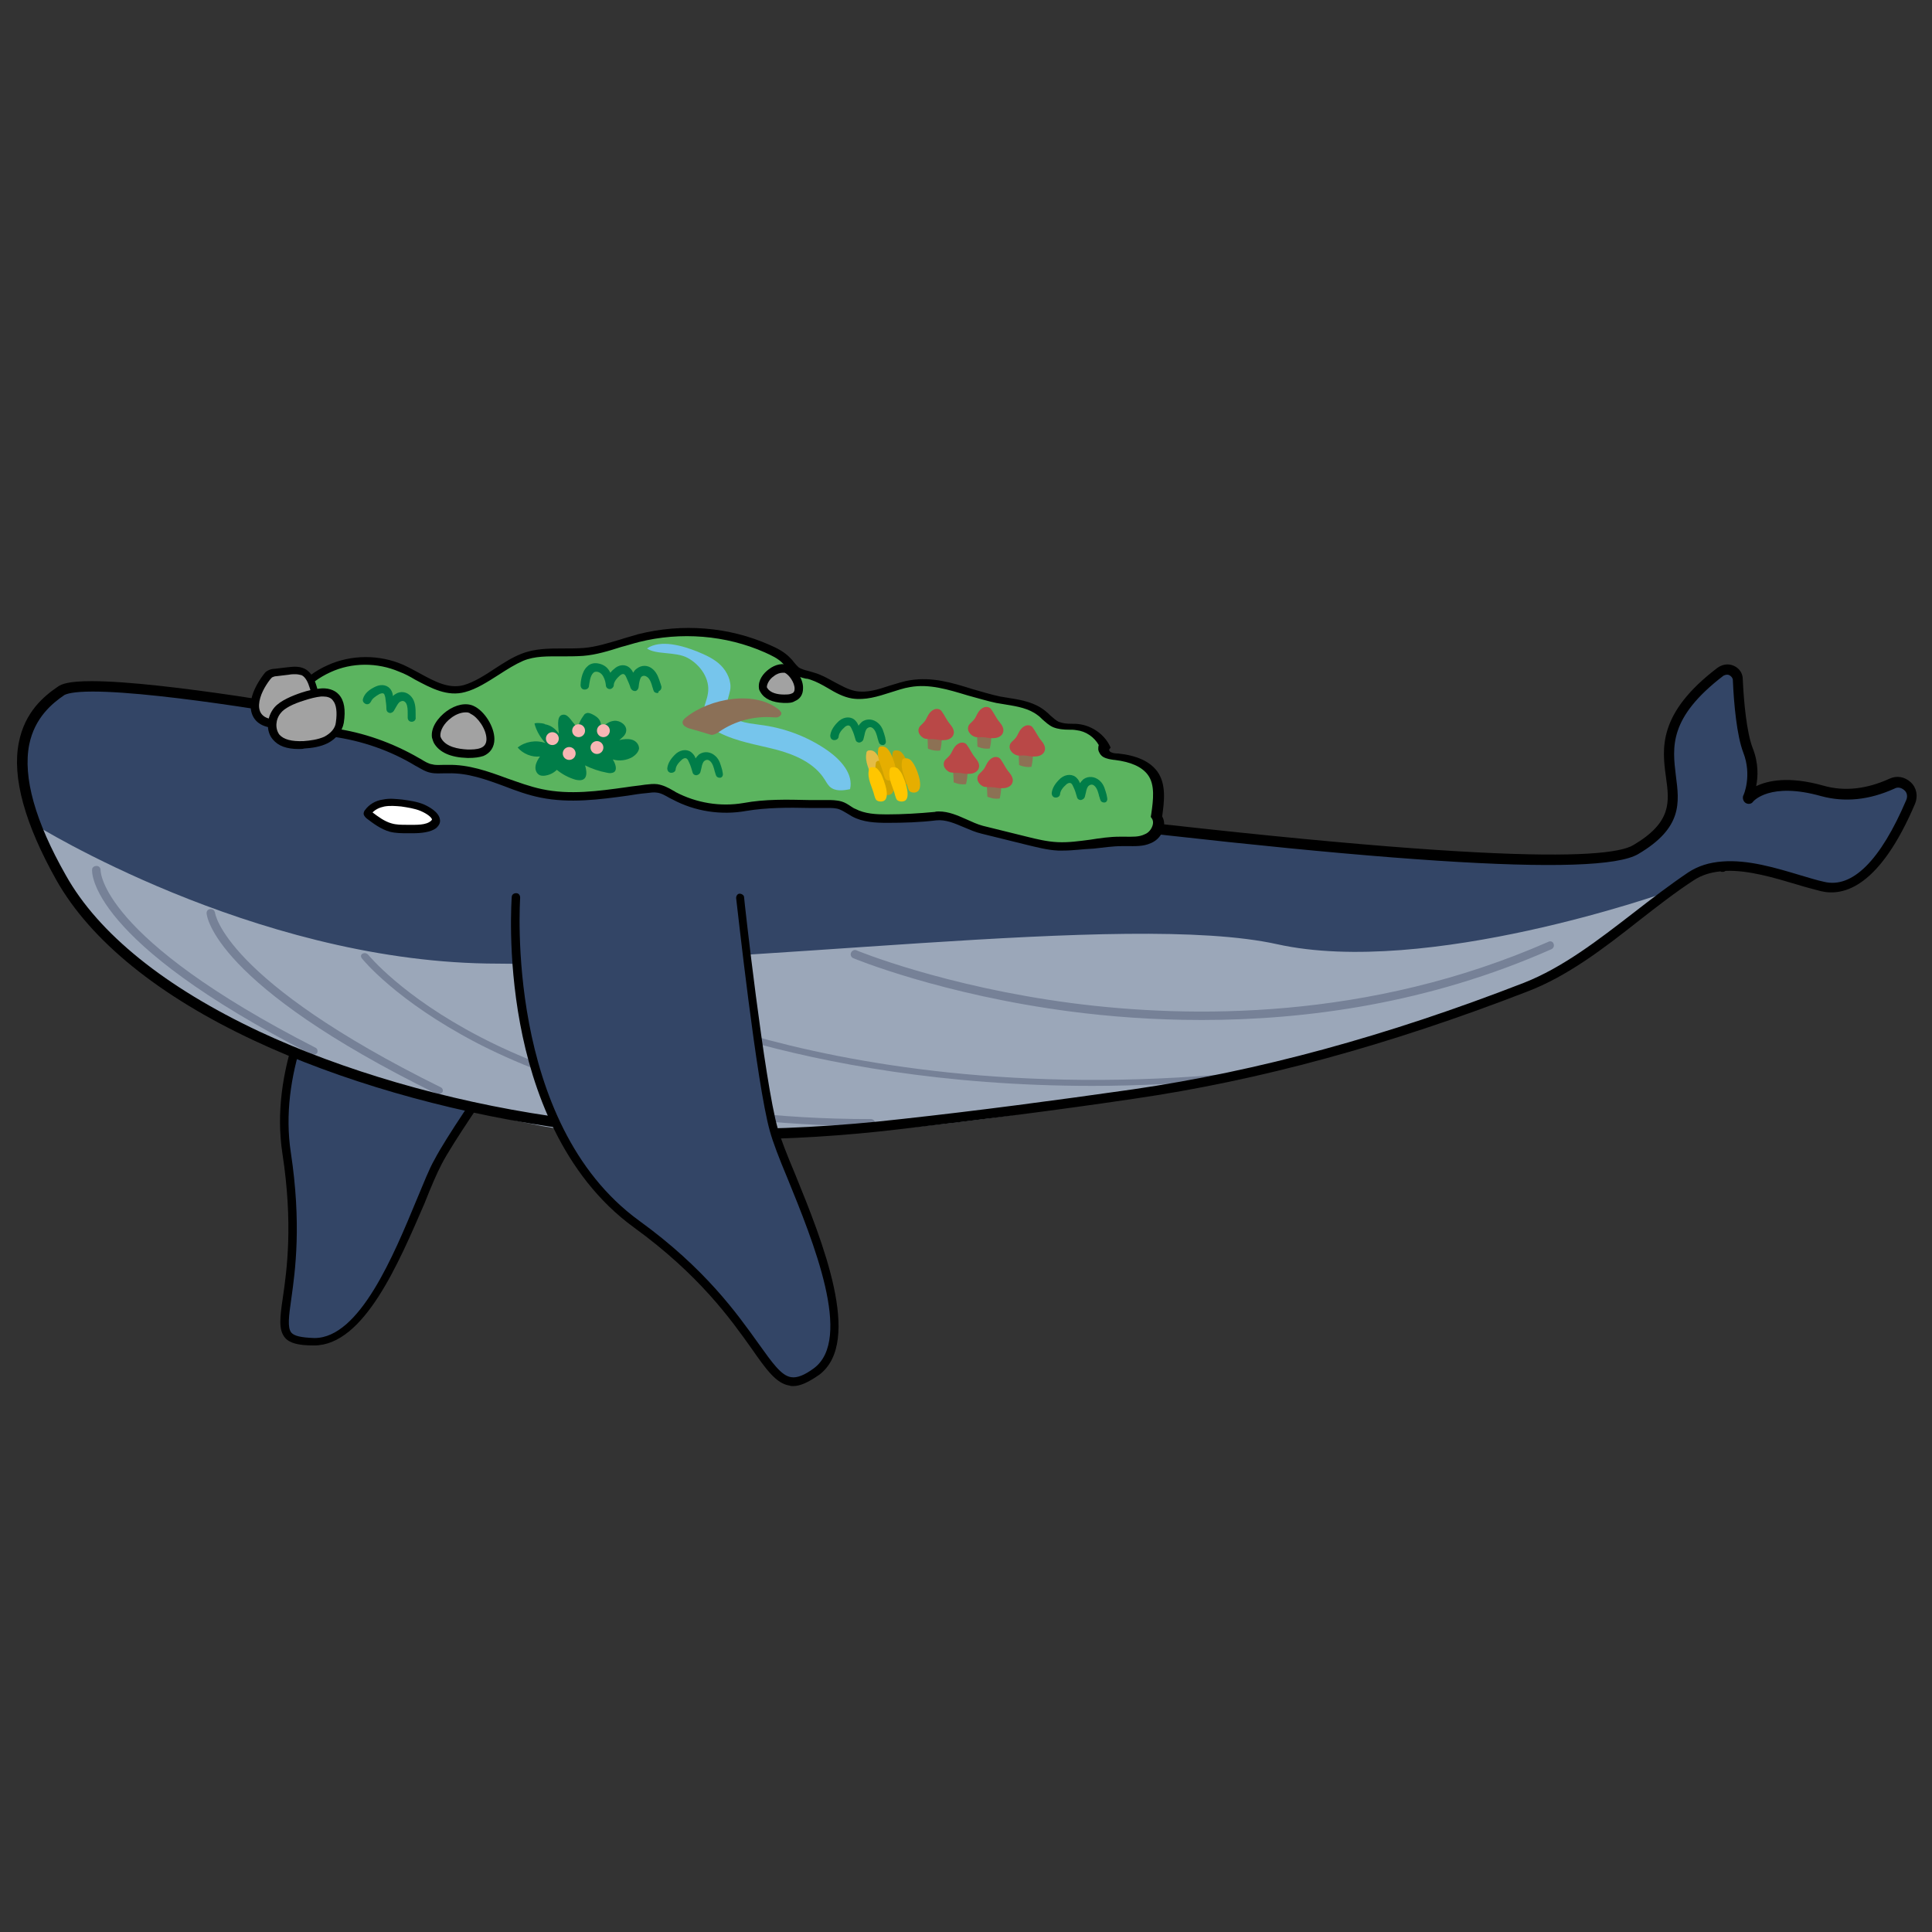 <?xml version="1.0" encoding="utf-8"?>
<!-- Generator: Adobe Illustrator 26.5.0, SVG Export Plug-In . SVG Version: 6.00 Build 0)  -->
<svg version="1.1" id="레이어_1" xmlns="http://www.w3.org/2000/svg" xmlns:xlink="http://www.w3.org/1999/xlink" x="0px"
	 y="0px" viewBox="0 0 390 390" style="enable-background:new 0 0 390 390;" xml:space="preserve">
<rect x="0" y="0" width="390" height="390" fill="#333333" stroke="none"/>
<style type="text/css">
	.st0{fill:#334566;}
	.st1{fill:#FFFFFF;}
	.st2{fill:#9BA7B9;}
	.st3{fill:#768197;}
	.st4{fill:none;stroke:#000000;stroke-width:3;stroke-miterlimit:10;}
	.st5{fill:#5BB45F;}
	.st6{fill:#A2A2A2;}
	.st7{fill:#007D48;}
	.st8{fill:#76C5EC;}
	.st9{fill:#F8B6B4;}
	.st10{fill:#8B7057;}
	.st11{fill:#E4BC47;}
	.st12{fill:#CEA200;}
	.st13{fill:#E6AE00;}
	.st14{fill:#FFC600;}
	.st15{fill:#8C7154;}
	.st16{fill:#B94847;}
</style>
<g>
	<path class="st0" d="M85.6,169.3c0,0-32.6,32.1-27.9,63.3s-6.9,38,5.5,38.1s20.4-27.7,25-36.5s26.6-39,26.6-39"/>
	<path d="M63.4,271.6L63.4,271.6c-3.3,0-5-0.5-5.9-1.6c-1.3-1.6-1-4-0.4-8.1c0.8-5.5,2.1-14.8-0.1-29.1
		c-2.5-16.4,5.3-32.9,12.3-43.9c7.5-11.9,15.7-20,15.8-20.1c0.3-0.3,0.9-0.3,1.2,0c0.3,0.3,0.3,0.9,0,1.2s-32.2,32.2-27.6,62.6
		c2.2,14.5,0.9,23.9,0.1,29.6c-0.5,3.5-0.8,5.8,0,6.8c0.6,0.7,2,1,4.6,1.1h0.1c9.1,0,16-16.8,20.6-27.9c1.4-3.3,2.5-6.2,3.6-8.1
		c4.6-8.8,25.8-37.9,26.7-39.1c0.3-0.4,0.8-0.5,1.2-0.2c0.4,0.3,0.5,0.8,0.2,1.2c-0.2,0.3-22,30.2-26.6,38.9c-1,1.9-2.2,4.7-3.5,8
		C80.5,254.9,73.5,271.6,63.4,271.6z"/>
</g>
<g>
	<path class="st0" d="M18.7,138.5c-3.1,0-5.3,0.3-6.2,0.9c-2.7,1.8-6.4,4.8-7.5,10.6c-1.3,6.8,1.2,15.9,7.5,27.1
		c6.7,11.9,20.4,23,39.5,31.9c16.9,7.9,38,14,59.2,17.2c21.7,3.3,45.6,3.5,71,0.6c15.6-1.7,31.4-3.8,46.9-6
		c25.4-3.7,51.2-10.8,79.1-21.5c8-3.1,15.3-8.8,22.4-14.3c3.6-2.8,7.3-5.7,11-8.2c1.8-1.2,3.9-1.9,6.4-2.1v0.1v-0.1
		c5-0.4,10.5,1.3,15.4,2.8c1.7,0.5,3.3,1,4.8,1.4c4.4,1.1,11-1,17.8-17.1c0.5-1.1,0.2-2.3-0.6-3.2c-0.9-0.8-2.1-1-3.2-0.5
		c-4.8,2.2-9.6,2.7-14,1.5c-11.2-3.2-14.7,1.4-14.8,1.4c0,0.1-0.1,0.1-0.2,0c-0.1,0-0.1-0.1-0.1-0.2c0,0,2-4.4,0-9.5
		c-1.3-3.3-1.8-9.6-2.1-14.3c0-0.8-0.5-1.5-1.2-1.8s-1.6-0.3-2.2,0.2c-11.6,8.8-10.7,15.4-10,21.2c0.7,5.3,1.3,9.8-7.1,14.8
		c-7.7,4.6-54.4,1.5-138.7-9.3c-62.8-8-124-17.5-124.6-17.6C66.7,144.6,33.3,138.5,18.7,138.5z"/>
	<g>
		<path class="st1" d="M85.3,163c-1.3-0.6-2.7-0.8-4.2-1c-1.2-0.1-2.5-0.2-3.7,0s-2.4,0.8-3.1,1.8c-0.1,0.1-0.1,0.2-0.1,0.3
			s0.1,0.2,0.2,0.3c1.4,1,2.8,2.1,4.4,2.5c1.1,0.3,2.2,0.3,3.3,0.3c1.6,0,4.1,0.2,5.4-0.9C89.1,165.1,86.6,163.6,85.3,163z"/>
		<path d="M83.4,168.2c-0.3,0-0.6,0-0.8,0h-0.4c-1.1,0-2.3,0-3.5-0.3c-1.8-0.5-3.4-1.7-4.7-2.7c-0.1-0.1-0.5-0.4-0.6-0.9
			c0-0.4,0.2-0.7,0.3-0.8c0.8-1.1,2.1-1.9,3.6-2.1c1.4-0.3,2.7-0.1,3.9,0c1.4,0.2,3,0.4,4.4,1l0,0c0.9,0.4,3,1.5,3.2,3
			c0.1,0.5,0,1.1-0.8,1.8C86.9,168,85,168.2,83.4,168.2z M75.2,164c1.2,0.9,2.4,1.8,3.8,2.2c1,0.3,2,0.3,3.1,0.3h0.5
			c1.4,0,3.4,0.1,4.4-0.8c0.1-0.1,0.2-0.2,0.2-0.3c-0.1-0.4-0.9-1.1-2.3-1.7l0,0c-1.2-0.5-2.6-0.7-3.9-0.9c-1.1-0.1-2.3-0.2-3.4,0
			C76.6,163,75.8,163.4,75.2,164z"/>
	</g>
</g>
<g>
	<path class="st2" d="M336.4,180.1c0,0-48.4,17.2-78.6,10.5s-108.1,4.8-159.5,3.9c-47.6-0.8-91.2-28-91.2-28s9.5,42.6,101.8,60.7
		c0,0,53.9,11.7,162.3-15.3c0,0,35.8-10.9,42.6-15.1L336.4,180.1z"/>
	<path class="st3" d="M63.2,212.9c-0.1,0-0.3,0-0.4-0.1c-44.9-22.9-44.3-36.8-44.2-37.3c0-0.4,0.4-0.7,0.9-0.7s0.8,0.4,0.8,0.8
		c0,0.2-0.2,13.6,43.4,35.9c0.4,0.2,0.5,0.7,0.3,1.1C63.8,212.8,63.5,212.9,63.2,212.9z"/>
	<path class="st3" d="M175.8,227.3c-39.2,0-65-9.2-79.8-16.9c-16-8.4-22.7-16.6-23-17c-0.2-0.3-0.2-0.7,0.2-0.9
		c0.4-0.2,0.8-0.1,1.1,0.2c0.1,0.1,6.8,8.4,22.6,16.6c14.6,7.6,40.1,16.6,78.9,16.6c0.4,0,0.8,0.3,0.8,0.7S176.3,227.3,175.8,227.3z
		"/>
	<path class="st3" d="M220.5,219.2c-30.4,0-54.1-4.7-69.8-9.1c-22.3-6.4-34.3-13.8-34.3-13.9c-0.4-0.2-0.4-0.6-0.2-0.9
		c0.2-0.3,0.7-0.3,1.1-0.2c0.1,0.1,11.9,7.4,34,13.8c20.4,5.8,54.1,11.9,98.6,7.7c0.4-0.1,0.8,0.2,0.8,0.5c0,0.4-0.3,0.7-0.6,0.7
		C239.6,218.7,229.7,219.2,220.5,219.2z"/>
	<path class="st3" d="M88.5,220.9c-0.1,0-0.3,0-0.4-0.1c-44.9-22.1-46.4-35.9-46.4-36.5c0-0.4,0.3-0.8,0.8-0.8s0.8,0.3,0.9,0.7
		c0,0.2,1.9,13.7,45.6,35.3c0.4,0.2,0.5,0.7,0.3,1C89.1,220.7,88.8,220.9,88.5,220.9z"/>
	<path class="st3" d="M242.6,205.9c-9.8,0-18.7-0.7-26.4-1.7c-26.1-3.4-43.8-10.7-44-10.8c-0.4-0.2-0.6-0.7-0.4-1.1
		c0.2-0.4,0.6-0.6,1-0.5c0.2,0.1,17.7,7.3,43.6,10.7c23.9,3.1,60,3.5,96.2-12.4c0.4-0.2,0.9,0,1,0.4c0.2,0.4,0,0.9-0.4,1.1
		C288.4,202.6,263.5,205.9,242.6,205.9z"/>
</g>
<path d="M147.7,230c-12.8,0-25.1-0.9-36.8-2.6c-21.3-3.2-42.4-9.3-59.5-17.3c-19.3-9-33.1-20.2-40-32.4c-6.4-11.4-9-20.8-7.6-27.8
	c1.2-6.2,5.1-9.4,7.9-11.3c0.7-0.5,2.1-1.1,6.8-1.1c14.6,0,47.2,5.9,48.6,6.1c0.6,0.1,61.4,9.5,124.6,17.6
	c104.7,13.3,132.8,12.5,138,9.4c7.8-4.6,7.3-8.7,6.6-13.7c-0.8-5.8-1.7-12.9,10.4-22.1c1-0.7,2.2-0.9,3.3-0.4
	c1.1,0.5,1.8,1.5,1.8,2.7c0.2,4.6,0.8,10.8,2,13.9c1.2,3,1.1,5.8,0.7,7.7c2.3-1.1,6.5-2.1,13.6-0.1c4.2,1.2,8.7,0.7,13.3-1.4
	c1.5-0.7,3.1-0.4,4.3,0.7c1.2,1.1,1.5,2.8,0.9,4.3c-7.1,16.7-14.3,18.8-19,17.7c-1.5-0.4-3.1-0.8-4.7-1.3c-4.7-1.4-10-3-14.6-2.8
	c-0.1,0.1-0.3,0.2-0.5,0.2s-0.4,0-0.5-0.1c-2.1,0.2-3.9,0.8-5.4,1.8c-3.7,2.4-7.4,5.3-11,8.1c-7.1,5.6-14.5,11.3-22.7,14.4
	c-27.9,10.8-53.9,17.9-79.3,21.6c-15.5,2.3-31.3,4.3-46.9,6.1C170.4,229.3,158.9,230,147.7,230z M18.7,139.6c-4.1,0-5.3,0.5-5.7,0.7
	c-2.5,1.7-6,4.6-7.1,10c-1.3,6.6,1.2,15.5,7.4,26.4c6.6,11.8,20.1,22.6,39,31.5c16.9,7.9,37.8,14,58.9,17.1
	c21.6,3.2,45.4,3.5,70.7,0.6c15.6-1.7,31.3-3.8,46.8-6c25.3-3.7,51.1-10.7,78.9-21.5c7.9-3.1,15.1-8.7,22.1-14.1
	c3.6-2.8,7.4-5.7,11.1-8.2c2-1.3,4.2-2,6.9-2.2l0,0c5.2-0.4,10.8,1.3,15.8,2.8c1.7,0.5,3.3,1,4.7,1.3c5.7,1.4,11.4-4.3,16.6-16.5
	c0.3-0.7,0.2-1.5-0.4-2s-1.3-0.7-2-0.3c-5.1,2.3-10,2.8-14.8,1.5c-10.3-2.9-13.6,1-13.7,1.1c-0.3,0.5-1,0.6-1.5,0.3s-0.7-1-0.5-1.5
	c0.1-0.1,1.8-4.1,0-8.7c-1.3-3.4-1.9-9.8-2.1-14.6c0-0.4-0.3-0.8-0.7-1c-0.4-0.2-0.8-0.1-1.2,0.1c-11.1,8.5-10.3,14.4-9.6,20.2
	c0.7,5.4,1.4,10.5-7.6,15.8c-8.1,4.8-53.6,1.8-139.3-9.1c-63.3-8.1-124.1-17.5-124.7-17.6C65.5,145.4,33.1,139.6,18.7,139.6z
	 M354,161.3C354,161.3,354,161.4,354,161.3C354,161.4,354,161.3,354,161.3z"/>
<path class="st4" d="M103.5,181.9"/>
<g>
	<path class="st0" d="M104.1,181.3c0,0-3.6,45.7,24.3,65.9s25.4,37.8,36.2,29.7c10.8-8.1-5.9-39.1-8.6-48.8
		c-2.7-9.7-6.8-46.9-6.8-46.9"/>
	<path d="M160.1,279.8c-0.2,0-0.5,0-0.7-0.1c-2.7-0.4-4.7-3.2-7.7-7.5c-4.2-5.9-10.5-14.8-23.7-24.4c-14.6-10.6-20.6-28.2-23-41.1
		c-2.6-13.9-1.7-25.5-1.7-25.6c0-0.5,0.4-0.8,0.9-0.8s0.8,0.4,0.8,0.9s-3.2,45.4,24,65.2c13.4,9.7,19.8,18.8,24.1,24.8
		c2.8,3.9,4.6,6.5,6.6,6.8c1.2,0.2,2.7-0.4,4.6-1.8c7.9-5.9-0.1-25.5-5.4-38.5c-1.6-3.8-2.9-7.2-3.5-9.4c-2.7-9.6-6.6-45.5-6.8-47
		c0-0.5,0.3-0.9,0.7-0.9s0.9,0.3,0.9,0.7s4.1,37.2,6.8,46.7c0.6,2.1,1.9,5.4,3.5,9.2c5.5,13.5,13.7,33.8,4.9,40.5
		C163.1,279.1,161.5,279.8,160.1,279.8z"/>
</g>
<g>
	<g>
		<path class="st5" d="M93.7,138.8c-4.4,1.3-8.6-2.2-12.8-4.1c-4.6-2-10-2-14.6,0.1c-2.4,1.1-4.6,2.8-6.4,4.7
			c-0.4,0.4-0.8,0.9-1,1.4c-0.9,1.9,0.4,4.2,2.2,5.2c1.8,1.1,3.9,1.2,6,1.5c6,0.8,11.9,2.9,17.2,6c0.9,0.6,1.9,1.1,2.9,1.4
			c1.1,0.2,2.2,0.1,3.3,0.1c6.5-0.2,12.4,3.6,18.8,4.9c6.9,1.4,14.1,0,21.1-0.9c0.8-0.1,1.6-0.2,2.3-0.1c1.2,0.2,2.4,0.9,3.5,1.5
			c4.3,2.3,9.4,3.1,14.2,2.2c5.5-1,11.1-0.6,16.7-0.6c0.9,0,1.8,0,2.7,0.3s1.7,1,2.6,1.4c2,1.1,4.4,1.2,6.7,1.2
			c3.3,0,6.5-0.2,9.8-0.5c3.3-0.4,6.3,2,9.5,2.8c3,0.7,6,1.5,8.9,2.2c2.1,0.5,4.2,1,6.4,1.2c4.2,0.2,8.4-1.1,12.6-1.1
			c1.8,0,3.8,0.2,5.5-0.5s2.9-3,1.7-4.5c0.4-2.9,0.9-6.4-0.8-8.8c-1.6-2.2-4.6-3-7.3-3.3c-0.6-0.1-1.3-0.1-1.8-0.5s-0.8-1.2-0.4-1.7
			c-0.9-2.1-3.1-3.5-5.3-3.8c-1.5-0.2-3.2,0.1-4.6-0.6c-1.1-0.5-1.9-1.5-2.9-2.3c-2.4-1.9-5.7-2.1-8.7-2.7
			c-5.9-1.2-11.8-4.2-17.7-3.2c-3.8,0.6-7.5,2.9-11.4,2.2c-3-0.5-5.4-2.8-8.4-3.7c-1.2-0.4-2.5-0.5-3.4-1.2
			c-0.7-0.5-1.2-1.2-1.7-1.8c-1.1-1.1-2.5-1.9-4-2.5c-8.1-3.6-17.4-4.3-25.9-2.1c-3.7,1-7.4,2.5-11.2,2.8c-4.1,0.4-8.5-0.5-12.3,1.1
			C101.5,134.2,97.6,137.7,93.7,138.8z"/>
		<path d="M214.6,171.7c-0.3,0-0.7,0-1,0c-2.2-0.1-4.4-0.7-6.5-1.2l-8.9-2.2c-1.3-0.3-2.4-0.8-3.6-1.3c-1.9-0.8-3.7-1.6-5.6-1.4
			c-3.3,0.4-6.6,0.5-9.8,0.5c0,0,0,0-0.1,0c-2.3,0-4.9-0.1-7.1-1.3c-0.3-0.2-0.7-0.4-1-0.6c-0.5-0.3-1-0.6-1.5-0.8
			c-0.7-0.3-1.6-0.3-2.4-0.3c-1.2,0-2.5,0-3.7,0c-4.2-0.1-8.6-0.1-12.8,0.6c-5,0.9-10.3,0.1-14.8-2.3c-0.2-0.1-0.4-0.2-0.6-0.3
			c-0.9-0.5-1.7-1-2.6-1.1c-0.6-0.1-1.3,0-2.1,0.1c-1.2,0.1-2.5,0.3-3.7,0.5c-5.8,0.8-11.8,1.6-17.7,0.4c-2.5-0.5-5-1.4-7.3-2.3
			c-3.8-1.4-7.4-2.7-11.3-2.6c-0.2,0-0.5,0-0.7,0c-0.9,0-1.8,0.1-2.8-0.1c-1.1-0.2-2-0.8-2.9-1.3l-0.2-0.1
			c-5.1-3.1-10.9-5.1-16.8-5.9l-0.7-0.1c-1.9-0.2-3.8-0.5-5.6-1.5c-2.1-1.2-3.6-3.9-2.5-6.3c0.3-0.6,0.7-1.1,1.1-1.6
			c2-2.1,4.2-3.8,6.7-4.9c4.8-2.2,10.5-2.2,15.3-0.1c1.1,0.5,2.2,1.1,3.3,1.7c3.1,1.7,5.9,3.2,8.9,2.4l0,0c2.1-0.6,4.3-2,6.4-3.4
			c1.7-1.1,3.4-2.2,5.2-2.9c2.7-1.1,5.6-1.1,8.4-1.1c1.4,0,2.8,0,4.2-0.1c2.5-0.2,5-1,7.4-1.7c1.2-0.4,2.4-0.7,3.7-1.1
			c8.8-2.2,18.2-1.5,26.5,2.2c1.4,0.6,3,1.4,4.2,2.7c0.2,0.2,0.4,0.4,0.6,0.7c0.3,0.4,0.7,0.8,1,1.1c0.6,0.4,1.4,0.6,2.2,0.8
			c0.3,0.1,0.7,0.2,1,0.3c1.4,0.4,2.6,1.1,3.9,1.8c1.5,0.8,2.9,1.6,4.4,1.9c2.3,0.4,4.5-0.3,6.9-1.1c1.4-0.4,2.8-0.9,4.2-1.1
			c4.3-0.7,8.4,0.5,12.5,1.8c1.8,0.5,3.7,1.1,5.6,1.5c0.6,0.1,1.2,0.2,1.8,0.3c2.6,0.4,5.2,0.9,7.3,2.6c0.4,0.3,0.7,0.6,1,0.9
			c0.6,0.5,1.1,1,1.7,1.3c0.8,0.3,1.6,0.4,2.6,0.4c0.6,0,1.1,0,1.7,0.1c2.6,0.4,4.9,2.1,6,4.3l0.2,0.4l-0.3,0.4v0.1
			c0,0.1,0.1,0.3,0.3,0.4c0.3,0.2,0.9,0.3,1.4,0.3h0.1c3.8,0.4,6.4,1.6,7.9,3.6c1.9,2.6,1.4,6.2,1,9.1c0.4,0.7,0.5,1.5,0.3,2.4
			c-0.3,1.3-1.3,2.5-2.6,3c-1.5,0.7-3.2,0.6-4.7,0.6c-0.4,0-0.8,0-1.1,0c-1.9,0-3.8,0.3-5.7,0.5
			C218.5,171.4,216.6,171.7,214.6,171.7z M189.5,163.8c2,0,3.8,0.8,5.6,1.6c1.1,0.5,2.2,1,3.3,1.3l8.9,2.2c2,0.5,4.1,1,6.2,1.1
			c2.2,0.1,4.3-0.2,6.6-0.5c1.9-0.3,3.9-0.6,5.9-0.6c0.4,0,0.8,0,1.1,0c1.5,0,2.8,0.1,4-0.5c0.8-0.3,1.4-1.1,1.6-1.9
			c0.1-0.4,0.1-0.9-0.2-1.3l-0.2-0.3l0.1-0.6c0.4-2.8,0.8-5.9-0.7-7.9c-1.2-1.6-3.4-2.6-6.7-3h-0.1c-0.7-0.1-1.5-0.2-2.2-0.6
			c-0.5-0.3-0.9-0.9-1-1.5c0-0.3,0-0.6,0.1-0.9c-0.9-1.6-2.6-2.8-4.5-3c-0.5-0.1-1-0.1-1.5-0.1c-1.1,0-2.2-0.1-3.2-0.5
			c-0.9-0.4-1.5-1-2.2-1.6c-0.3-0.3-0.6-0.6-0.9-0.8c-1.8-1.4-4.1-1.8-6.6-2.2c-0.6-0.1-1.2-0.2-1.8-0.3c-1.9-0.4-3.8-1-5.7-1.5
			c-4-1.2-7.8-2.4-11.7-1.7c-1.3,0.2-2.7,0.7-4,1.1c-2.5,0.8-5,1.6-7.7,1.2c-1.8-0.3-3.4-1.2-4.9-2.1c-1.2-0.7-2.3-1.3-3.5-1.7
			c-0.3-0.1-0.6-0.2-0.9-0.2c-0.9-0.2-1.9-0.5-2.8-1.1c-0.5-0.4-0.9-0.9-1.3-1.3c-0.2-0.2-0.3-0.4-0.5-0.6c-1-1.1-2.4-1.7-3.7-2.3
			c-7.9-3.5-17-4.2-25.4-2.1c-1.2,0.3-2.4,0.7-3.6,1c-2.5,0.8-5.1,1.6-7.7,1.8c-1.5,0.1-2.9,0.1-4.4,0.1c-2.7,0-5.3-0.1-7.7,0.9
			c-1.6,0.7-3.2,1.7-4.9,2.8c-2.2,1.4-4.5,2.9-6.8,3.5c-3.6,1-6.9-0.8-10.1-2.5c-1-0.6-2.1-1.2-3.2-1.6c-4.4-1.9-9.6-1.9-13.9,0.1
			c-2.2,1-4.3,2.5-6.1,4.5c-0.4,0.4-0.7,0.8-0.9,1.2c-0.7,1.4,0.4,3.3,1.8,4.2c1.4,0.8,3.1,1.1,4.9,1.3c0.3,0,0.5,0.1,0.8,0.1
			c6.1,0.8,12.2,3,17.5,6.1l0.2,0.1c0.8,0.5,1.6,1,2.4,1.1c0.7,0.2,1.5,0.1,2.3,0.1c0.3,0,0.5,0,0.8,0c4.2-0.1,8.1,1.3,11.9,2.7
			c2.3,0.8,4.7,1.7,7.1,2.2c5.6,1.2,11.4,0.4,17.1-0.4c1.2-0.2,2.5-0.3,3.7-0.5c0.9-0.1,1.7-0.2,2.5-0.1c1.2,0.2,2.2,0.7,3.2,1.3
			c0.2,0.1,0.4,0.2,0.5,0.3c4.2,2.2,9,3,13.7,2.2c4.3-0.8,8.8-0.7,13.1-0.6c1.2,0,2.4,0,3.7,0c0.9,0,2,0,3,0.3
			c0.7,0.2,1.3,0.6,1.9,1c0.3,0.2,0.6,0.4,0.9,0.5c1.9,1,4.2,1.1,6.3,1.1c3.2,0,6.5-0.2,9.7-0.5C189,163.8,189.2,163.8,189.5,163.8z
			"/>
	</g>
	<g>
		<path class="st6" d="M63.6,140.7c0.1-0.7-0.1-1.4-0.3-2.1c-0.4-1.2-0.9-2.4-2-3c-0.9-0.5-2-0.3-3-0.2c-0.8,0.1-1.7,0.2-2.5,0.3
			c-0.4,0.1-0.8,0.1-1.2,0.3c-0.3,0.2-0.5,0.5-0.7,0.7c-1.1,1.5-2.3,3.5-2.4,5.4C51.1,148.8,62.8,146,63.6,140.7z"/>
		<path d="M55.6,146.9c-0.2,0-0.5,0-0.7,0c-2.8-0.3-4.4-2-4.3-4.7c0.1-2.2,1.4-4.4,2.5-5.9c0.3-0.4,0.5-0.7,0.9-0.9
			c0.5-0.3,1.1-0.4,1.5-0.4l2.5-0.3c1-0.1,2.3-0.3,3.5,0.3c1.4,0.7,2,2.2,2.4,3.5c0.2,0.7,0.5,1.6,0.4,2.5l0,0
			C63.9,144.4,59.4,146.9,55.6,146.9z M59.6,136.1c-0.4,0-0.8,0-1.3,0.1l-2.5,0.3c-0.3,0-0.6,0.1-0.8,0.2c-0.2,0.1-0.3,0.3-0.5,0.5
			c-1,1.3-2.1,3.2-2.2,5c-0.1,1.8,0.9,2.8,2.8,3c3.1,0.3,7.3-1.8,7.7-4.6c0.1-0.6-0.1-1.2-0.3-1.8c-0.3-1-0.8-2.1-1.6-2.5
			C60.5,136.2,60.1,136.1,59.6,136.1z"/>
	</g>
	<g>
		<path class="st6" d="M61.2,140.7c-2,0.6-4.1,1.6-5.1,2.7c-1.3,1.5-1.5,3.9-0.3,5.4c1.3,1.5,3.6,1.7,5.6,1.6c1.5-0.1,3.1-0.3,4.5-1
			s2.5-2,2.8-3.5c0.2-1.6,0.3-3.8-0.8-5.1c-0.8-0.8-2-1.1-3.2-0.9C63.7,140,62.5,140.3,61.2,140.7z"/>
		<path d="M60.3,151.2c-2.4,0-4.1-0.6-5.2-1.9c-1.5-1.7-1.3-4.6,0.3-6.5c1.2-1.4,3.7-2.4,5.5-3l0,0c1.2-0.4,2.6-0.7,3.6-0.8
			c1.5-0.2,3,0.2,3.9,1.2c1.1,1.2,1.4,3.1,1,5.7c-0.3,1.7-1.5,3.2-3.2,4.1c-1.6,0.8-3.3,1-4.8,1.1C61.1,151.2,60.7,151.2,60.3,151.2
			z M65.3,140.6c-0.2,0-0.4,0-0.5,0c-1,0.1-2.2,0.4-3.4,0.8l0,0c-2.3,0.7-4,1.6-4.7,2.5c-1.1,1.3-1.2,3.2-0.3,4.4
			c0.9,1,2.5,1.4,4.9,1.3c1.3-0.1,2.9-0.3,4.2-0.9c1.3-0.7,2.2-1.7,2.3-2.9c0.3-2,0.1-3.6-0.6-4.4C66.8,140.8,66,140.6,65.3,140.6z"
			/>
	</g>
	<path class="st7" d="M83.1,145.7c-0.5,0-0.8-0.4-0.8-0.8c0-0.2,0-0.4,0-0.7c0-0.9,0-1.6-0.3-2.2c-0.3-0.5-0.7-0.6-1.1-0.4
		c-0.4,0.1-0.7,0.7-1,1.2l-0.4,0.7c-0.2,0.3-0.6,0.5-0.9,0.4c-0.4-0.1-0.6-0.4-0.6-0.8c0-0.7-0.1-1.4-0.2-2.1c0-0.2-0.1-0.5-0.2-0.8
		c-0.2-0.5-1-0.1-1-0.1c-0.9,0.5-1.5,1-1.7,1.5c-0.2,0.4-0.6,0.7-1.1,0.5c-0.4-0.2-0.7-0.6-0.5-1.1c0.3-1,1.2-1.8,2.5-2.4
		c1.3-0.6,2.6-0.3,3.2,0.8c0.2,0.4,0.3,0.7,0.3,1.1c0.2-0.2,0.5-0.4,0.9-0.6c1.2-0.5,2.4,0,3.1,1.1c0.6,1,0.6,2.2,0.6,3.2
		c0,0.2,0,0.4,0,0.6C84,145.3,83.6,145.7,83.1,145.7L83.1,145.7z"/>
	<path class="st7" d="M145.3,157c-0.4,0-0.7-0.2-0.8-0.6c-0.1-0.2-0.1-0.4-0.2-0.6c-0.2-0.8-0.4-1.6-0.9-2.1
		c-0.4-0.4-0.8-0.4-1.2-0.1c-0.3,0.2-0.5,0.8-0.6,1.4l-0.2,0.8c-0.1,0.4-0.4,0.6-0.8,0.7c-0.4,0-0.7-0.2-0.8-0.6
		c-0.2-0.7-0.4-1.4-0.7-2c-0.1-0.2-0.2-0.5-0.4-0.7c-0.4-0.4-1,0.1-1,0.1c-0.8,0.7-1.2,1.3-1.3,1.9c0,0.5-0.4,0.8-0.9,0.8
		s-0.8-0.4-0.8-0.9c0.1-1,0.7-2,1.8-3c1.1-0.9,2.5-0.9,3.3,0c0.3,0.3,0.5,0.6,0.6,1c0.2-0.3,0.4-0.5,0.7-0.8c1-0.7,2.3-0.6,3.3,0.3
		c0.9,0.8,1.1,1.9,1.4,2.9c0,0.2,0.1,0.4,0.1,0.6C146,156.5,145.8,157,145.3,157C145.5,157,145.4,157,145.3,157z"/>
	<path class="st7" d="M178.2,150.4c-0.4,0-0.7-0.2-0.8-0.6c-0.1-0.2-0.1-0.4-0.2-0.6c-0.2-0.8-0.4-1.6-0.9-2.1
		c-0.4-0.4-0.8-0.4-1.2-0.1c-0.3,0.2-0.5,0.8-0.6,1.4l-0.2,0.8c-0.1,0.4-0.4,0.6-0.8,0.7c-0.4,0-0.7-0.2-0.8-0.6
		c-0.2-0.7-0.4-1.4-0.7-2c-0.1-0.2-0.2-0.5-0.4-0.7c-0.4-0.4-1,0.1-1,0.1c-0.8,0.7-1.2,1.3-1.3,1.9c0,0.5-0.4,0.8-0.9,0.8
		s-0.8-0.4-0.8-0.9c0.1-1,0.7-2,1.8-3c1.1-0.9,2.5-0.9,3.3,0c0.3,0.3,0.5,0.7,0.6,1c0.2-0.3,0.4-0.5,0.7-0.8c1-0.7,2.3-0.6,3.3,0.3
		c0.9,0.8,1.1,1.9,1.4,2.9c0,0.2,0.1,0.4,0.1,0.6C178.9,149.9,178.7,150.4,178.2,150.4C178.3,150.4,178.2,150.4,178.2,150.4z"/>
	<path class="st7" d="M222.9,162c-0.4,0-0.7-0.2-0.8-0.6c-0.1-0.2-0.1-0.4-0.2-0.6c-0.2-0.8-0.4-1.6-0.9-2.1
		c-0.4-0.4-0.8-0.4-1.2-0.1c-0.3,0.2-0.5,0.8-0.6,1.4l-0.2,0.8c-0.1,0.4-0.4,0.6-0.8,0.7l0,0c-0.4,0-0.7-0.2-0.8-0.6
		c-0.2-0.7-0.4-1.4-0.7-2c-0.1-0.2-0.2-0.5-0.4-0.7c-0.4-0.4-1,0.1-1,0.1c-0.8,0.7-1.2,1.3-1.3,1.9c0,0.5-0.4,0.8-0.9,0.8
		s-0.8-0.4-0.8-0.9c0.1-1,0.7-2,1.8-3c1.1-0.9,2.5-0.9,3.3,0c0.3,0.3,0.5,0.7,0.6,1c0.2-0.3,0.4-0.5,0.7-0.8c1-0.7,2.3-0.6,3.3,0.3
		c0.9,0.8,1.1,1.9,1.4,2.9c0,0.2,0.1,0.4,0.1,0.6C223.6,161.5,223.4,162,222.9,162C223.1,162,223,162,222.9,162z"/>
	<path class="st7" d="M132.7,139.9c-0.4,0-0.7-0.2-0.8-0.6c-0.1-0.2-0.1-0.4-0.2-0.6c-0.2-0.8-0.5-1.6-1-2c-0.4-0.3-0.8-0.4-1.2-0.1
		c-0.3,0.3-0.4,0.9-0.5,1.4l-0.1,0.8c-0.1,0.4-0.4,0.7-0.7,0.7c-0.4,0-0.7-0.2-0.9-0.6c-0.2-0.7-0.5-1.3-0.8-2
		c-0.1-0.2-0.2-0.5-0.4-0.7c-0.4-0.4-1,0.2-1,0.2c-0.8,0.7-1.2,1.4-1.2,1.9c0,0.4-0.4,0.8-0.8,0.8l0,0c-0.4,0-0.8-0.3-0.8-0.8
		c0,0-0.2-2.5-1.8-2.7c-0.3,0-0.5,0-0.7,0.2c-0.7,0.6-0.8,2.1-0.9,2.6c0,0.5-0.4,0.8-0.9,0.8s-0.8-0.4-0.8-0.9
		c0-0.3,0.1-2.7,1.4-3.8c0.5-0.5,1.2-0.7,2-0.6c1.4,0.2,2.2,1,2.6,1.9c0.2-0.2,0.4-0.5,0.7-0.7c1-1,2.4-1.1,3.3-0.2
		c0.3,0.3,0.5,0.6,0.6,0.9c0.2-0.3,0.4-0.6,0.7-0.8c1-0.8,2.3-0.8,3.3,0.1c0.9,0.8,1.2,1.9,1.5,2.8c0.1,0.2,0.1,0.4,0.2,0.6
		c0.1,0.4-0.1,0.9-0.5,1C132.9,139.9,132.8,139.9,132.7,139.9z"/>
	<path class="st8" d="M138.8,132.8c2.6,1.4,4.6,4.3,4.1,7.2c-0.2,1.5-1.1,2.9-0.8,4.4c0.3,1.6,1.7,2.7,3.1,3.5
		c3.5,1.8,7.5,2.4,11.4,3.4c3.8,1,7.8,2.7,9.9,6.1c0.3,0.5,0.6,1,1,1.4c1.1,1,2.7,0.8,4.1,0.5c0.7-3.1-1.9-5.9-4.4-7.7
		c-4.1-2.9-8.9-4.7-13.9-5.3c-1.3-0.2-2.7-0.3-4-0.8s-2.4-1.6-2.5-3c-0.1-1.1,0.4-2.1,0.6-3.2c0.3-1.8-0.6-3.7-1.9-5
		c-1.3-1.3-3.1-2.1-4.8-2.8c-2.8-1.1-7.3-2.5-10.1-0.6C132.4,132.2,136.4,131.5,138.8,132.8z"/>
	<g>
		<path class="st6" d="M88,148.7c0,0.3,0.1,0.6,0.3,0.8c1.1,2,3.7,2.5,6,2.6c1,0,2,0,3-0.4c3.6-1.6,0.6-7.3-2-8.5
			C92.4,141.9,87.7,145.6,88,148.7z"/>
		<path d="M94.7,153c-0.1,0-0.3,0-0.4,0c-3.3-0.1-5.6-1.1-6.7-3c-0.2-0.4-0.3-0.8-0.4-1.1c-0.3-2.1,1.3-4.1,2.9-5.3
			c1.9-1.4,4-1.8,5.5-1.1c2.2,1,4.2,4.2,4.2,6.7c0,1.6-0.8,2.8-2.2,3.4C96.7,152.9,95.7,153,94.7,153z M94,143.8
			c-0.9,0-2,0.4-2.9,1.1c-1.5,1.1-2.3,2.6-2.2,3.7l0,0c0,0.1,0.1,0.3,0.2,0.5c1,1.7,3.4,2.1,5.3,2.2c0.9,0,1.8,0,2.6-0.3
			c0.8-0.3,1.2-0.9,1.2-1.8c0-2-1.8-4.5-3.2-5.1C94.7,143.8,94.3,143.8,94,143.8z"/>
	</g>
	<g>
		<path class="st6" d="M154.1,138.8c0,0.2,0.1,0.4,0.2,0.5c0.7,1.3,2.5,1.7,4,1.7c0.7,0,1.4,0,2-0.3c2.4-1,0.4-4.9-1.3-5.7
			C157,134.3,153.8,136.7,154.1,138.8z"/>
		<path d="M158.5,141.9c-0.1,0-0.2,0-0.3,0c-2.3-0.1-3.9-0.8-4.7-2.2c-0.2-0.3-0.3-0.6-0.3-0.8c-0.2-1.6,0.9-3,2-3.8
			c1.3-1,2.8-1.3,4-0.8c1.6,0.7,3,2.9,2.9,4.7c0,1.2-0.6,2.1-1.6,2.5C159.9,141.9,159.2,141.9,158.5,141.9z M158,135.8
			c-0.5,0-1.2,0.2-1.8,0.7c-0.9,0.6-1.4,1.6-1.4,2.2l0,0c0,0,0,0.1,0.1,0.2c0.6,1,2.1,1.3,3.3,1.3c0.6,0,1.2,0,1.6-0.2
			c0.3-0.1,0.6-0.3,0.6-1c0-1.2-1.1-2.8-2-3.2C158.4,135.8,158.2,135.8,158,135.8z"/>
	</g>
	<g>
		<path class="st7" d="M107.9,146.1c0.4,1.5,1.2,2.8,2.2,3.9c-1.9-0.7-4.1-0.3-5.6,0.9c1.1,1.3,2.9,2,4.5,1.8
			c-0.4,0.6-0.8,1.2-0.9,2c-0.1,0.7,0.2,1.5,0.9,1.8c0.3,0.1,0.5,0.1,0.8,0.1c1-0.1,1.9-0.5,2.6-1.2c1.1,0.9,2.4,1.6,3.8,2
			c0.5,0.1,1.1,0.2,1.6-0.1c0.8-0.5,0.6-1.8,0.3-2.8c1.4,0.7,2.9,1.2,4.5,1.5c0.4,0.1,0.9,0.1,1.3-0.1c0.8-0.5,0.3-1.8-0.2-2.6
			c1.3,0.4,2.8,0.2,4-0.5c0.6-0.4,1.2-1,1.3-1.7c0-0.9-0.7-1.6-1.5-1.8s-1.7-0.1-2.5,0.1c0.6-0.5,1.3-1,1.4-1.8
			c0.2-1.2-1.2-2.2-2.4-2.1s-2.2,1-3,1.9c0.4-0.5,0.4-1.3,0.1-1.9c-0.3-0.6-0.9-1-1.5-1.3c-0.4-0.2-0.9-0.4-1.3-0.2
			c-0.3,0.1-0.4,0.3-0.6,0.6c-0.8,1.1-1.2,2.4-1.4,3.7c0.3-0.7,0.1-1.6-0.4-2.2c-0.6-0.6-1.3-2.1-2.4-1.8c-1.3,0.3-0.7,2.9-0.7,3.8
			c-0.7-1-1.6-1.7-2.8-1.9C110,146,107.9,145.8,107.9,146.1z"/>
		<circle class="st9" cx="111.5" cy="149.1" r="1.3"/>
		<circle class="st9" cx="114.9" cy="152.1" r="1.3"/>
		<circle class="st9" cx="116.8" cy="147.5" r="1.3"/>
		<circle class="st9" cx="120.5" cy="150.9" r="1.3"/>
		<circle class="st9" cx="121.8" cy="147.5" r="1.3"/>
	</g>
	<path class="st10" d="M138.5,144.8c-0.4,0.3-0.8,0.7-0.7,1.2s0.7,0.8,1.2,1c1.4,0.4,2.8,0.8,4.1,1.2c0.3,0.1,0.6,0.2,0.9,0.1
		c0.4-0.1,0.8-0.3,1.2-0.6c3.2-2.2,7.1-3.2,10.9-2.9c0.4,0,0.7,0.1,1.1-0.1s0.6-0.5,0.5-0.9c-0.1-0.1-0.2-0.2-0.3-0.4
		C152.5,139.2,143.2,141,138.5,144.8z"/>
	<g>
		<path class="st11" d="M177.4,152.9c-0.2-0.4-0.5-0.8-0.8-1.1c-0.4-0.3-0.8-0.4-1.3-0.3c-0.1,0-0.2,0.1-0.3,0.2
			c-0.1,0.1-0.1,0.2-0.1,0.3c-0.4,1.8,0.7,3.5,1.1,5.2c0.1,0.3,0.2,0.7,0.4,0.9s0.6,0.3,0.9,0.3C179.7,158.3,178,153.9,177.4,152.9z
			"/>
		<path class="st12" d="M179.3,155c-0.2-0.4-0.5-0.8-0.8-1.1c-0.4-0.3-0.8-0.4-1.3-0.3c-0.1,0-0.2,0.1-0.3,0.2
			c-0.1,0.1-0.1,0.2-0.1,0.3c-0.4,1.8,0.7,3.5,1.1,5.2c0.1,0.3,0.2,0.7,0.4,0.9s0.6,0.3,0.9,0.3C181.6,160.4,179.9,156,179.3,155z"
			/>
		<path class="st12" d="M182.7,152.9c-0.2-0.4-0.5-0.8-0.8-1.1c-0.4-0.3-0.8-0.4-1.3-0.3c-0.1,0-0.2,0.1-0.3,0.2
			c-0.1,0.1-0.1,0.2-0.1,0.3c-0.4,1.8,0.7,3.5,1.1,5.2c0.1,0.3,0.2,0.7,0.4,0.9s0.6,0.3,0.9,0.3C185,158.3,183.3,153.9,182.7,152.9z
			"/>
		<path class="st13" d="M179.8,152.1c-0.2-0.4-0.5-0.8-0.8-1.1c-0.4-0.3-0.8-0.4-1.3-0.3c-0.1,0-0.2,0.1-0.3,0.2
			c-0.1,0.1-0.1,0.2-0.1,0.3c-0.4,1.8,0.7,3.5,1.1,5.2c0.1,0.3,0.2,0.7,0.4,0.9s0.6,0.3,0.9,0.3
			C182.1,157.5,180.3,153.1,179.8,152.1z"/>
		<path class="st13" d="M184.6,154.5c-0.2-0.4-0.5-0.8-0.8-1.1c-0.4-0.3-0.8-0.4-1.3-0.3c-0.1,0-0.2,0.1-0.3,0.2
			c-0.1,0.1-0.1,0.2-0.1,0.3c-0.4,1.8,0.7,3.5,1.1,5.2c0.1,0.3,0.2,0.7,0.4,0.9s0.6,0.3,0.9,0.3
			C186.9,159.9,185.2,155.5,184.6,154.5z"/>
		<path class="st14" d="M177.9,156.3c-0.2-0.4-0.5-0.8-0.8-1.1s-0.8-0.4-1.3-0.3c-0.1,0-0.2,0.1-0.3,0.2c-0.1,0.1-0.1,0.2-0.1,0.3
			c-0.4,1.8,0.7,3.5,1.1,5.2c0.1,0.3,0.2,0.7,0.4,0.9s0.6,0.3,0.9,0.3C180.2,161.8,178.4,157.4,177.9,156.3z"/>
		<path class="st14" d="M182.1,156.3c-0.2-0.4-0.5-0.8-0.8-1.1s-0.8-0.4-1.3-0.3c-0.1,0-0.2,0.1-0.3,0.2c-0.1,0.1-0.1,0.2-0.1,0.3
			c-0.4,1.8,0.7,3.5,1.1,5.2c0.1,0.3,0.2,0.7,0.4,0.9s0.6,0.3,0.9,0.3C184.4,161.8,182.6,157.4,182.1,156.3z"/>
	</g>
	<g>
		<path class="st15" d="M187.3,150.7c0,0.1,0,0.2,0,0.3s0.1,0.2,0.2,0.2c0.8,0.3,1.5,0.4,2.3,0.3c0.2-0.8,0.3-1.6,0.3-2.4
			c0-0.7-0.1-1.4-0.5-1.7c-0.1-0.1-0.3-0.2-0.5-0.2c-0.5-0.1-1-0.3-1.4,0C187,147.5,187.3,149.5,187.3,150.7z"/>
		<path class="st16" d="M188.2,149.2c0.8,0,1.6,0.3,2.4,0.2c0.8,0,1.7-0.4,1.9-1.2c0.2-0.7-0.2-1.4-0.7-2c-0.7-0.8-1.1-1.8-1.7-2.6
			c-0.3-0.5-1-0.6-1.5-0.4c-0.5,0.2-0.9,0.6-1.2,1.1s-0.5,1.1-0.9,1.5c-0.5,0.6-1.1,0.8-1.1,1.7c0,0.7,0.7,1.4,1.3,1.6
			C187.2,149.2,187.7,149.2,188.2,149.2z"/>
	</g>
	<g>
		<path class="st15" d="M192.5,157.5c0,0.1,0,0.2,0,0.3s0.1,0.2,0.2,0.2c0.8,0.3,1.5,0.4,2.3,0.3c0.2-0.8,0.3-1.6,0.3-2.4
			c0-0.7-0.1-1.4-0.5-1.7c-0.1-0.1-0.3-0.2-0.5-0.2c-0.5-0.1-1-0.3-1.4,0C192.1,154.3,192.5,156.3,192.5,157.5z"/>
		<path class="st16" d="M193.3,156c0.8,0,1.6,0.3,2.4,0.2c0.8,0,1.7-0.4,1.9-1.2c0.2-0.7-0.2-1.4-0.7-2c-0.7-0.8-1.1-1.8-1.7-2.6
			c-0.3-0.5-1-0.6-1.5-0.4s-0.9,0.6-1.2,1.1s-0.5,1.1-0.9,1.5c-0.5,0.6-1.1,0.8-1.1,1.7c0,0.7,0.7,1.4,1.3,1.6
			C192.3,156,192.8,156,193.3,156z"/>
	</g>
	<g>
		<path class="st15" d="M197.3,150.3c0,0.1,0,0.2,0,0.3s0.1,0.2,0.2,0.2c0.8,0.3,1.5,0.4,2.3,0.3c0.2-0.8,0.3-1.6,0.3-2.4
			c0-0.7-0.1-1.4-0.5-1.7c-0.1-0.1-0.3-0.2-0.5-0.2c-0.5-0.1-1-0.3-1.4,0C197,147.2,197.3,149.1,197.3,150.3z"/>
		<path class="st16" d="M198.2,148.8c0.8,0,1.6,0.3,2.4,0.2c0.8,0,1.7-0.4,1.9-1.2c0.2-0.7-0.2-1.4-0.7-2c-0.7-0.8-1.1-1.8-1.7-2.6
			c-0.3-0.5-1-0.6-1.5-0.4c-0.5,0.2-0.9,0.6-1.2,1.1s-0.5,1.1-0.9,1.5c-0.5,0.6-1.1,0.8-1.1,1.7c0,0.7,0.7,1.4,1.3,1.6
			C197.2,148.9,197.7,148.8,198.2,148.8z"/>
	</g>
	<g>
		<path class="st15" d="M199.3,160.4c0,0.1,0,0.2,0,0.3s0.1,0.2,0.2,0.2c0.8,0.3,1.5,0.4,2.3,0.3c0.2-0.8,0.3-1.6,0.3-2.4
			c0-0.7-0.1-1.4-0.5-1.7c-0.1-0.1-0.3-0.2-0.5-0.2c-0.5-0.1-1-0.3-1.4,0C198.9,157.2,199.3,159.2,199.3,160.4z"/>
		<path class="st16" d="M200.1,158.9c0.8,0,1.6,0.3,2.4,0.2c0.8,0,1.7-0.4,1.9-1.2c0.2-0.7-0.2-1.4-0.7-2c-0.7-0.8-1.1-1.8-1.7-2.6
			c-0.3-0.5-1-0.6-1.5-0.4s-0.9,0.6-1.2,1.1s-0.5,1.1-0.9,1.5c-0.5,0.6-1.1,0.8-1.1,1.7c0,0.7,0.7,1.4,1.3,1.6
			C199.1,158.9,199.6,158.9,200.1,158.9z"/>
	</g>
	<g>
		<path class="st15" d="M205.7,154c0,0.1,0,0.2,0,0.3s0.1,0.2,0.2,0.2c0.8,0.3,1.5,0.4,2.3,0.3c0.2-0.8,0.3-1.6,0.3-2.4
			c0-0.7-0.1-1.4-0.5-1.7c-0.1-0.1-0.3-0.2-0.5-0.2c-0.5-0.1-1-0.3-1.4,0C205.4,150.9,205.7,152.8,205.7,154z"/>
		<path class="st16" d="M206.6,152.5c0.8,0,1.6,0.3,2.4,0.2c0.8,0,1.7-0.4,1.9-1.2c0.2-0.7-0.2-1.4-0.7-2c-0.7-0.8-1.1-1.8-1.7-2.6
			c-0.3-0.5-1-0.6-1.5-0.4c-0.5,0.2-0.9,0.6-1.2,1.1s-0.5,1.1-0.9,1.5c-0.5,0.6-1.1,0.8-1.1,1.7c0,0.7,0.7,1.4,1.3,1.6
			C205.5,152.6,206.1,152.5,206.6,152.5z"/>
	</g>
</g>
</svg>
